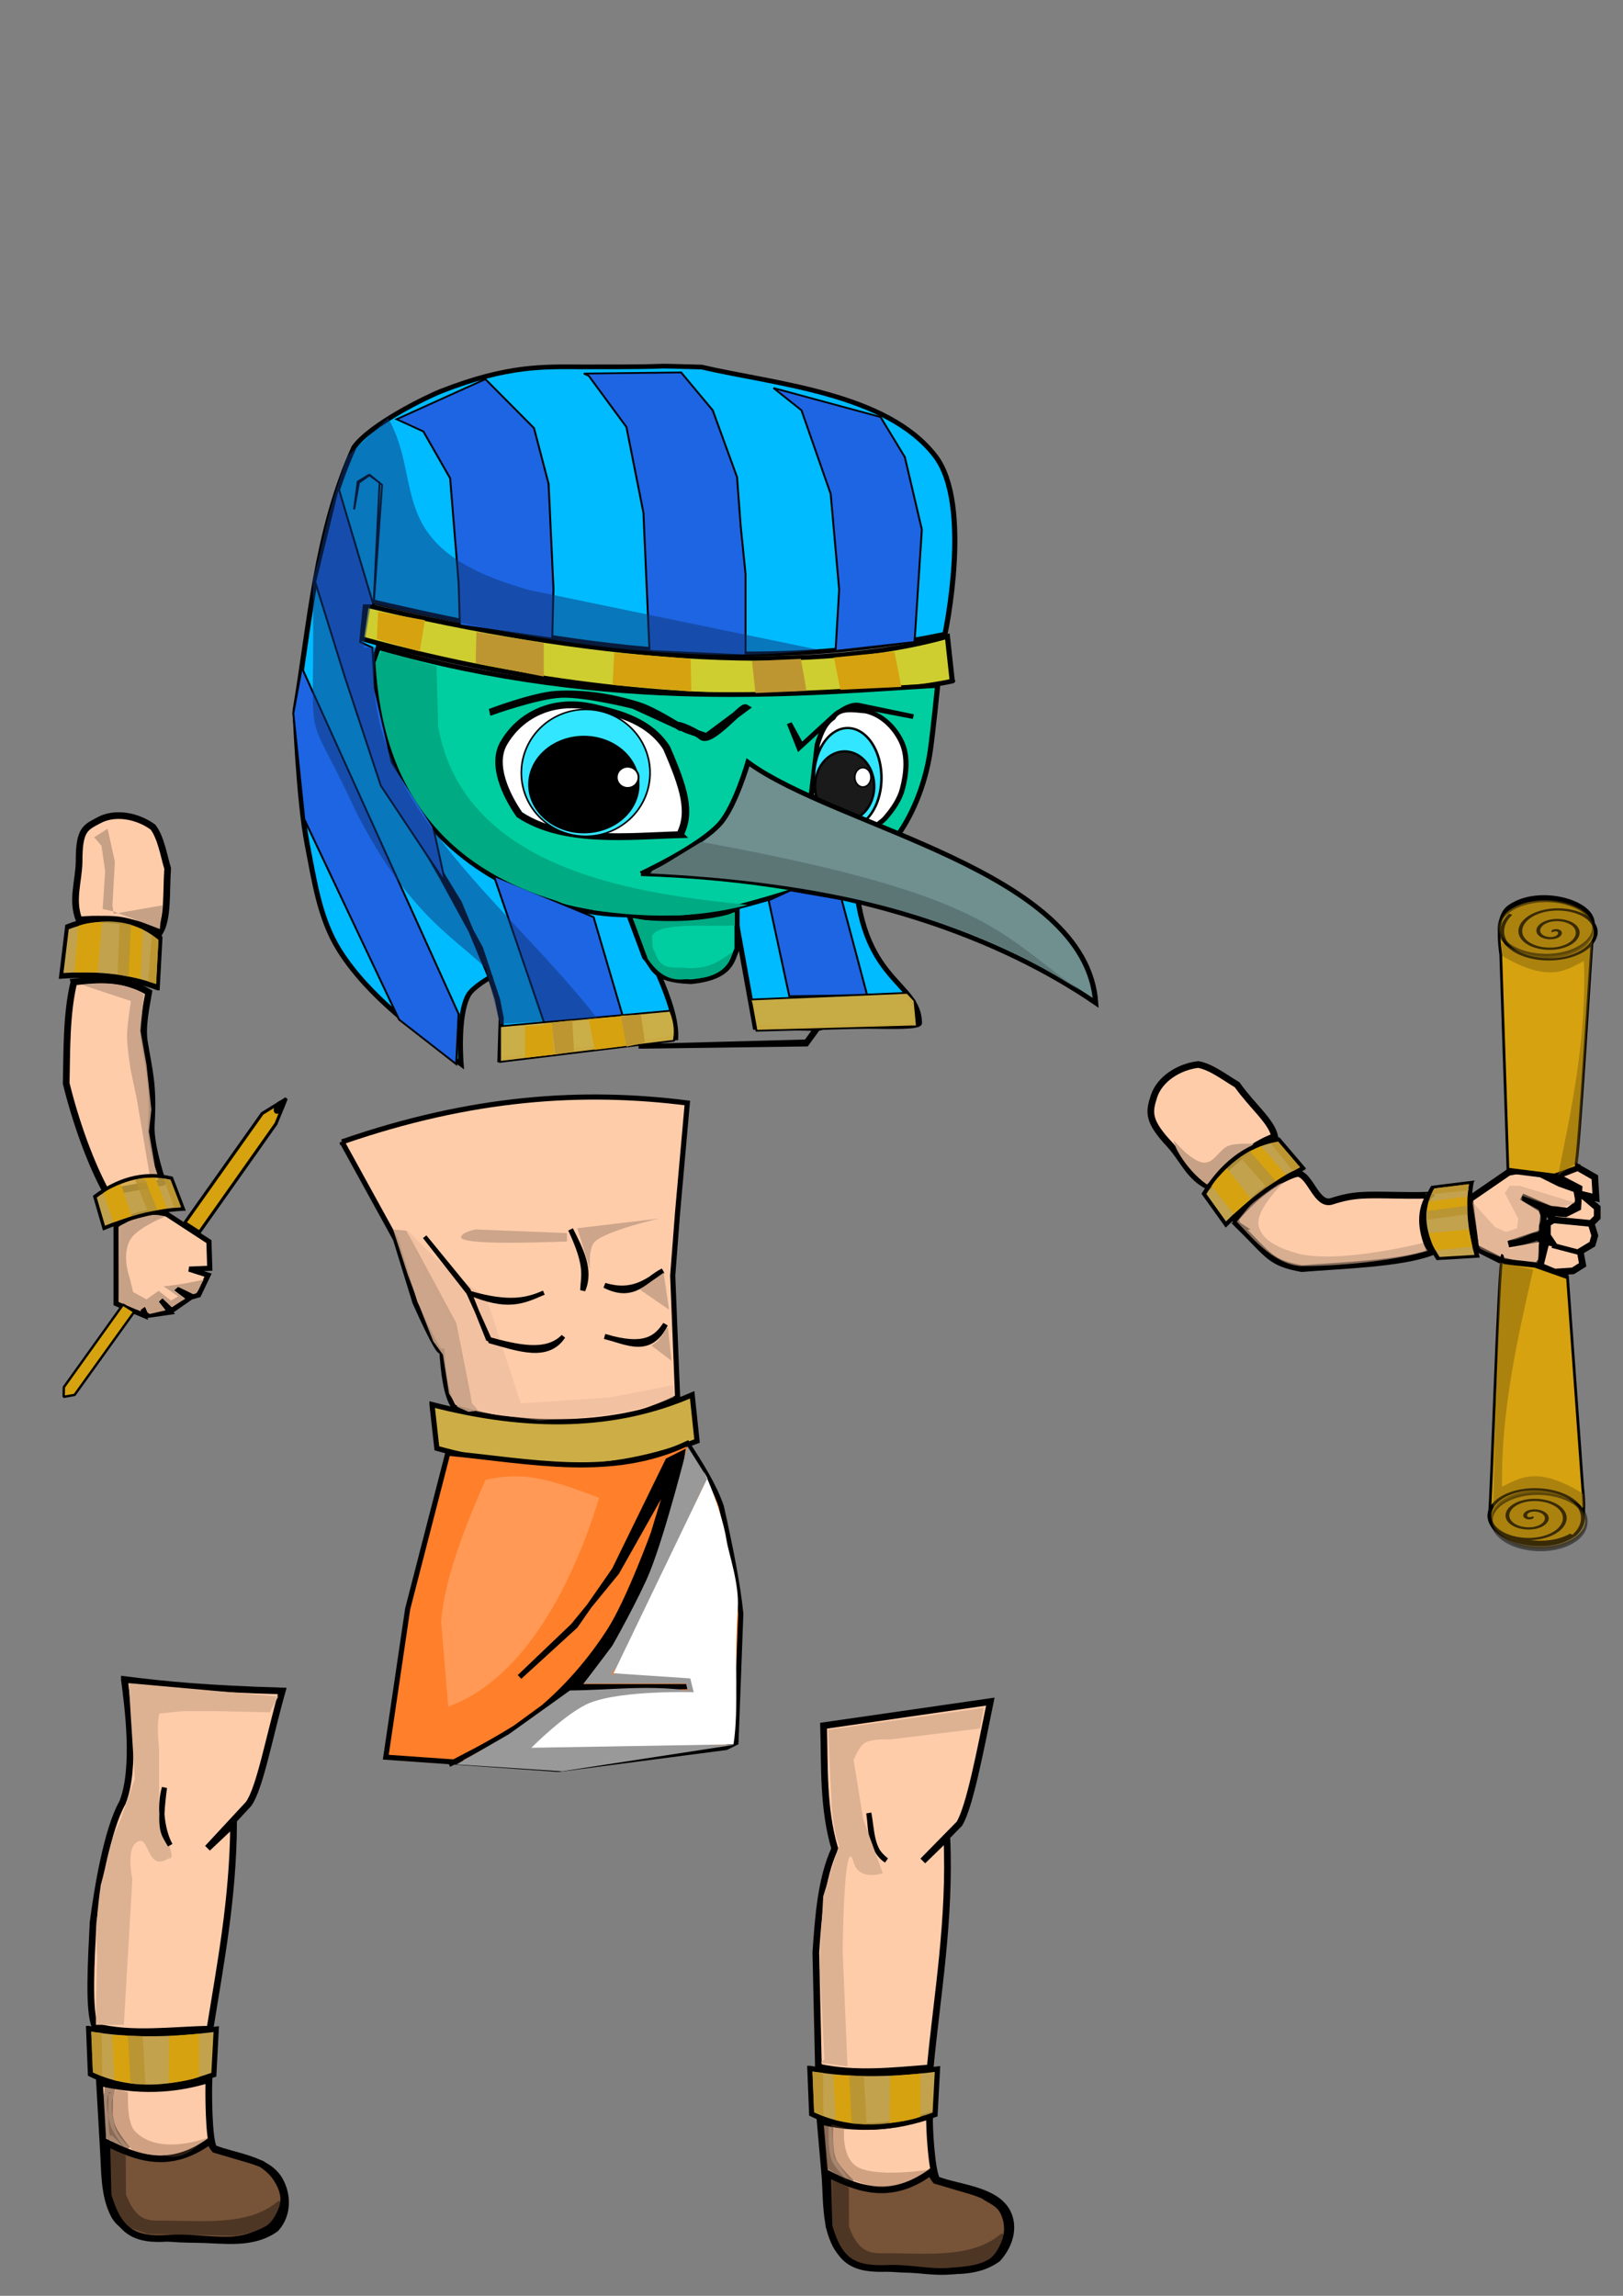 <?xml version="1.0" encoding="UTF-8" standalone="no"?>
<!-- Created with Inkscape (http://www.inkscape.org/) -->

<svg
   width="210mm"
   height="297mm"
   viewBox="0 0 210 297"
   version="1.1"
   id="svg5"
   xml:space="preserve"
   inkscape:version="1.2.1 (9c6d41e410, 2022-07-14)"
   sodipodi:docname="Thoth.svg"
   inkscape:export-filename="thoth.png"
   inkscape:export-xdpi="96"
   inkscape:export-ydpi="96"
   xmlns:inkscape="http://www.inkscape.org/namespaces/inkscape"
   xmlns:sodipodi="http://sodipodi.sourceforge.net/DTD/sodipodi-0.dtd"
   xmlns="http://www.w3.org/2000/svg"
   xmlns:svg="http://www.w3.org/2000/svg"><rect x="0" y="0" width="210" height="297" fill="#808080" stroke="none"/><sodipodi:namedview
     id="namedview7"
     pagecolor="#ffffff"
     bordercolor="#000000"
     borderopacity="0.25"
     inkscape:showpageshadow="2"
     inkscape:pageopacity="0.0"
     inkscape:pagecheckerboard="0"
     inkscape:deskcolor="#d1d1d1"
     inkscape:document-units="mm"
     showgrid="false"
     inkscape:zoom="0.5946522"
     inkscape:cx="132.85077"
     inkscape:cy="629.77989"
     inkscape:window-width="1440"
     inkscape:window-height="830"
     inkscape:window-x="-6"
     inkscape:window-y="-6"
     inkscape:window-maximized="1"
     inkscape:current-layer="svg5" /><defs
     id="defs2" /><g
     inkscape:groupmode="layer"
     id="layer5"
     inkscape:label="Braccio sinistro"
     transform="translate(36.93,2.225)"><path
       style="opacity:1;fill:#ffccaa;stroke:#000000;stroke-width:0.865;stroke-linecap:round;stroke-dasharray:none"
       d="m 123.429,156.408 c 3.881,3.837 4.01,4.739 8.087,5.484 5.026,-0.422 12.625,-0.614 16.659,-2.085 -1.059,-2.45 -1.622,-4.9 -0.185,-7.35 0.556,-0.175 0.512,0.021 -3.969,-0.054 -4.427,-0.074 -5.782,-0.14 -8.641,0.779 -1.941,0.624 -2.725,-3.276 -4.314,-3.597 -0.163,-0.118 -3.925,0.989 -7.872,5.565 -0.61,0.707 0.236,1.258 0.236,1.258 z"
       id="path4731"
       sodipodi:nodetypes="ccccsscsc" /><path
       style="opacity:1;fill:#ffccaa;stroke:#000000;stroke-width:0.865;stroke-linecap:round;stroke-dasharray:none"
       d="m 112.379,139.61 c -0.68,2.098 -0.799,3.208 2.081,6.28 1.737,1.929 2.484,4.172 4.998,5.378 3.152,-3.574 6.319,-5.704 8.556,-6.459 -0.45,-2.029 -2.833,-3.834 -4.877,-6.706 -1.512,-0.88 -3.299,-2.305 -5.023,-2.618 -2.52,0.294 -5.008,1.885 -5.735,4.125 z"
       id="path4756"
       sodipodi:nodetypes="accccca"
       inkscape:transform-center-x="-2.9710899"
       inkscape:transform-center-y="1.7110314" /><path
       style="opacity:1;fill:#ffccaa;fill-opacity:1;stroke:#000000;stroke-width:0.865;stroke-linecap:round;stroke-dasharray:none"
       d="m 154.006,159.197 3.146,1.573 4.405,1.101 0.944,-0.944 0.157,-2.989 -4.405,0.787 4.247,-1.416 0.315,-2.36 -0.315,-0.787 -2.517,-1.573 3.618,1.573 2.36,0.315 1.416,-1.101 -0.315,-1.73 -2.202,-0.787 -3.146,-1.573 -0.944,-0.315 -2.517,0.472 -5.034,3.461 z"
       id="path4765" /><path
       style="opacity:1;fill:#ffccaa;fill-opacity:1;stroke:#000000;stroke-width:0.865;stroke-linecap:round;stroke-dasharray:none"
       d="m 164.388,149.916 2.832,-1.101 2.202,1.258 0.157,2.674 -1.888,-0.472 2.045,1.73 v 1.258 l -0.787,0.787 0.472,1.573 -0.315,1.101 -1.573,0.944 0.315,1.73 -1.258,0.787 -2.36,0.157 -1.888,-0.787 0.787,-3.146 0.787,0.157 -0.629,-0.944 v -1.573 l 0.787,-0.472 -0.787,-0.944 2.36,0.157 1.573,-0.787 0.157,-2.517 z"
       id="path4773" /><path
       style="opacity:1;fill:#00ffff;stroke:#000000;stroke-width:0.865;stroke-linecap:round;stroke-dasharray:none"
       d="m 164.074,155.579 4.877,0.472 z"
       id="path4775" /><path
       style="opacity:1;fill:#ffccaa;stroke:#000000;stroke-width:0.665;stroke-linecap:round;stroke-dasharray:none"
       d="m 163.916,158.882 3.618,0.944 z"
       id="path4777" /><path
       style="opacity:1;fill:#c6a186;fill-opacity:1;stroke:#000000;stroke-width:0;stroke-linecap:round;stroke-dasharray:none"
       d="m 114.993,145.354 c -0.264,0.225 1.362,3.628 4.247,5.663 l 6.056,-5.27 c 0,0 -2.209,-0.125 -3.225,0.236 -1.206,0.429 -1.866,2.211 -3.146,2.202 -1.615,-0.011 -3.933,-2.832 -3.933,-2.832 z"
       id="path35913"
       sodipodi:nodetypes="cccaac" /><path
       style="opacity:0.673;fill:#c6a186;fill-opacity:1;stroke:#000000;stroke-width:0;stroke-linecap:round;stroke-dasharray:none"
       d="m 129.164,150.752 c -2.883,0.761 -4.417,3.071 -6.07,5.063 1.618,1.645 4.55,5.427 8.18,5.742 5.152,0.056 12.565,-0.742 16.517,-1.966 l -0.629,-1.022 c 0,0 -11.032,2.785 -16.282,1.337 -1.957,-0.54 -4.525,-1.556 -4.955,-3.539 -0.458,-2.111 3.238,-5.613 3.238,-5.613 z"
       id="path35915"
       sodipodi:nodetypes="cccccaac" /><path
       style="opacity:0.498;fill:#c6a186;fill-opacity:1;stroke:#000000;stroke-width:0;stroke-linecap:round;stroke-dasharray:none"
       d="m 153.534,153.219 0.944,5.82 c -0.183,0.423 1.957,0.954 3.146,1.573 l 4.247,0.944 c 0.201,-0.853 0.552,-1.457 0.157,-3.303 l -3.618,1.101 -0.315,-1.147 c 1.322,0.069 2.256,-0.555 3.303,-0.898 0.53,-0.091 1.119,-0.134 0.787,-0.944 0.388,-0.62 0.316,-1.332 -0.036,-2.101 l -2.147,-1.147 0.019,-0.647 3.895,1.378 h 1.573 l 1.416,-0.472 -7.236,-2.202 h -1.258 l -0.629,0.944 1.73,3.304 -0.157,1.258 -1.416,0.472 -1.416,-0.629 z"
       id="path35917"
       sodipodi:nodetypes="ccccccccccccccccccccccc" /><g
       id="g61520"
       transform="matrix(0.048,0.578,-0.853,0.082,374.044,85.263)"
       inkscape:transform-center-x="-0.37846778"
       inkscape:transform-center-y="1.2397739"><path
         style="opacity:1;fill:#d1a943;fill-opacity:0.824;stroke:#000000;stroke-width:0.665;stroke-linecap:round;stroke-dasharray:none"
         d="m 75.98,262.864 0.236,5.899 c 5.139,2.511 10.828,1.956 15.967,0.079 l 0.315,-5.899 c -5.293,0.684 -11.015,0.915 -16.517,-0.079 z"
         id="path61510"
         sodipodi:nodetypes="cccccc"
         inkscape:label="Parte gialla" /><path
         style="opacity:1;fill:#d6a210;fill-opacity:1;stroke:#000000;stroke-width:0;stroke-linecap:butt;stroke-dasharray:none;paint-order:normal"
         d="m 86.368,263.863 -0.039,6.063 c 1.377,-0.158 2.736,-0.352 3.967,-0.803 v -5.575 z"
         id="path61512"
         sodipodi:nodetypes="ccccc" /><path
         style="opacity:1;fill:#d6a210;fill-opacity:1;stroke:#000000;stroke-width:0;stroke-linecap:round;stroke-dasharray:none"
         d="m 81.25,263.802 0.157,6.141 -2.082,-0.383 -0.305,-5.859 z"
         id="path61514"
         sodipodi:nodetypes="ccccc" /><path
         style="opacity:1;fill:#bd9631;fill-opacity:0.98;stroke:#000000;stroke-width:0;stroke-linecap:round;stroke-dasharray:none"
         d="m 76.313,263.308 0.218,5.219 1.208,0.518 -0.056,-5.603 z"
         id="path61516"
         sodipodi:nodetypes="ccccc" /><path
         style="opacity:1;fill:#b8922d;fill-opacity:0.824;stroke:#000000;stroke-width:0;stroke-linecap:round;stroke-miterlimit:1.4;stroke-dasharray:none"
         d="m 81.065,263.775 0.342,6.218 1.927,0.107 -0.354,-6.214 z"
         id="path61518"
         sodipodi:nodetypes="ccccc" /></g><g
       id="g61532"
       transform="matrix(-0.604,0.444,-0.513,-0.648,312.439,285.503)"><path
         style="opacity:1;fill:#d1a943;fill-opacity:0.824;stroke:#000000;stroke-width:0.665;stroke-linecap:round;stroke-dasharray:none"
         d="m 75.98,262.864 0.236,5.899 c 5.139,2.511 10.828,1.956 15.967,0.079 l 0.315,-5.899 c -5.293,0.684 -11.015,0.915 -16.517,-0.079 z"
         id="path61522"
         sodipodi:nodetypes="ccccc"
         inkscape:label="Parte gialla" /><path
         style="opacity:1;fill:#d6a210;fill-opacity:1;stroke:#000000;stroke-width:0;stroke-linecap:butt;stroke-dasharray:none;paint-order:normal"
         d="m 86.368,263.863 -0.039,6.063 c 1.377,-0.158 2.736,-0.352 3.967,-0.803 v -5.575 z"
         id="path61524"
         sodipodi:nodetypes="ccccc" /><path
         style="opacity:1;fill:#d6a210;fill-opacity:1;stroke:#000000;stroke-width:0;stroke-linecap:round;stroke-dasharray:none"
         d="m 81.25,263.802 0.157,6.141 -2.082,-0.383 -0.305,-5.859 z"
         id="path61526"
         sodipodi:nodetypes="ccccc" /><path
         style="opacity:1;fill:#bd9631;fill-opacity:0.98;stroke:#000000;stroke-width:0;stroke-linecap:round;stroke-dasharray:none"
         d="m 76.313,263.308 0.218,5.219 1.208,0.518 -0.056,-5.603 z"
         id="path61528"
         sodipodi:nodetypes="ccccc" /><path
         style="opacity:1;fill:#b8922d;fill-opacity:0.824;stroke:#000000;stroke-width:0;stroke-linecap:round;stroke-miterlimit:1.4;stroke-dasharray:none"
         d="m 81.065,263.775 0.342,6.218 1.927,0.107 -0.354,-6.214 z"
         id="path61530"
         sodipodi:nodetypes="ccccc" /></g><g
       id="g2113"
       transform="matrix(-0.877,0.088,-0.044,-1.774,398.144,481.263)"><path
         style="fill:#d6a210;fill-opacity:1;stroke:#000000;stroke-width:0.4;stroke-miterlimit:0.6;stroke-dasharray:none;stroke-opacity:1"
         d="m 252.915,199.981 0.695,0.098 c -0.496,0.252 -3.28,16.822 -3.488,17.299 -0.719,1.648 7.821,3.343 12.394,1.973 1.116,-0.334 1.835,-1.099 1.323,-3.339 l -0.274,-15.755 -6.805,-0.763 z"
         id="path2109"
         sodipodi:nodetypes="ccsscccc" /><g
         id="g2228"
         transform="translate(-0.927,3.34)"><path
           sodipodi:type="spiral"
           style="fill:#d6a210;fill-opacity:1;fill-rule:evenodd;stroke:#000000;stroke-width:2.155;stroke-dasharray:none"
           id="path2111"
           sodipodi:cx="716.38513"
           sodipodi:cy="472.54514"
           sodipodi:expansion="1"
           sodipodi:revolution="2.9282498"
           sodipodi:radius="30.099205"
           sodipodi:argument="-17.730213"
           sodipodi:t0="0"
           d="m 716.385,472.545 c 0.675,1.391 -1.543,1.596 -2.312,1.121 -2.086,-1.286 -1.445,-4.307 0.07,-5.746 2.71,-2.574 7.049,-1.48 9.179,1.261 3.126,4.023 1.53,9.833 -2.452,12.612 -5.308,3.704 -12.633,1.587 -16.046,-3.644 -4.294,-6.582 -1.647,-15.441 4.835,-19.479 7.851,-4.891 18.253,-1.71 22.913,6.026 5.491,9.117 1.774,21.067 -7.217,26.346 -10.381,6.094 -23.884,1.839 -29.779,-8.408 -6.699,-11.644 -1.905,-26.701 9.599,-33.213 12.907,-7.305 29.52,-1.972 36.646,10.791 5.421,9.708 4.564,21.943 -1.815,30.988"
           transform="matrix(0.26,0.007,0.005,0.076,68.294,173.026)" /><ellipse
           style="opacity:0.462;fill:#7d5d0d;fill-opacity:1;stroke:#000000;stroke-width:0.336;stroke-miterlimit:0.6;stroke-dasharray:none;stroke-opacity:1"
           id="path2167"
           cx="-268.351"
           cy="-201.183"
           transform="rotate(-177.149)"
           rx="6.982"
           ry="2.05" /><path
           style="opacity:0.462;fill:#7d5d0d;fill-opacity:1;stroke:#000000;stroke-width:0;stroke-miterlimit:0.6;stroke-dasharray:none;stroke-opacity:1"
           d="m 264.564,212.571 0.077,1.007 c -4.731,-1.782 -9.204,-1.964 -13.418,-0.543 l 2.955,-16.032 2.957,-0.793 c -2.051,4.385 -4.77,9.747 -4.572,15.387 2.59,-0.505 5.119,-1.398 12.001,0.974 z"
           id="path2223"
           sodipodi:nodetypes="ccccccc" /></g><path
         style="fill:#d6a210;fill-opacity:1;stroke:#000000;stroke-width:0.4;stroke-miterlimit:0.6;stroke-dasharray:none;stroke-opacity:1"
         d="m 264.552,193.672 0.172,0.391 c 0.51,-0.245 2.579,-18.152 2.811,-18.625 0.804,-1.635 -7.664,-3.434 -12.314,-2.125 -1.135,0.32 -1.894,1.073 -1.495,3.315 l 1.475,15.492 4.775,1.077 z"
         id="path2238"
         sodipodi:nodetypes="ccsscccc" /><g
         id="g2246"
         transform="matrix(-1.002,-0.013,0.051,-0.998,507.868,391.76)"><path
           sodipodi:type="spiral"
           style="fill:#d6a210;fill-opacity:1;fill-rule:evenodd;stroke:#000000;stroke-width:2.155;stroke-dasharray:none"
           id="path2240"
           sodipodi:cx="716.38513"
           sodipodi:cy="472.54514"
           sodipodi:expansion="1"
           sodipodi:revolution="2.9282498"
           sodipodi:radius="30.099205"
           sodipodi:argument="-17.730213"
           sodipodi:t0="0"
           d="m 716.385,472.545 c 0.675,1.391 -1.543,1.596 -2.312,1.121 -2.086,-1.286 -1.445,-4.307 0.07,-5.746 2.71,-2.574 7.049,-1.48 9.179,1.261 3.126,4.023 1.53,9.833 -2.452,12.612 -5.308,3.704 -12.633,1.587 -16.046,-3.644 -4.294,-6.582 -1.647,-15.441 4.835,-19.479 7.851,-4.891 18.253,-1.71 22.913,6.026 5.491,9.117 1.774,21.067 -7.217,26.346 -10.381,6.094 -23.884,1.839 -29.779,-8.408 -6.699,-11.644 -1.905,-26.701 9.599,-33.213 12.907,-7.305 29.52,-1.972 36.646,10.791 5.421,9.708 4.564,21.943 -1.815,30.988"
           transform="matrix(0.26,0.007,0.005,0.076,68.294,173.026)" /><ellipse
           style="opacity:0.462;fill:#7d5d0d;fill-opacity:1;stroke:#000000;stroke-width:0.336;stroke-miterlimit:0.6;stroke-dasharray:none;stroke-opacity:1"
           id="ellipse2242"
           cx="-268.351"
           cy="-201.183"
           transform="rotate(-177.149)"
           rx="6.982"
           ry="2.05" /><path
           style="opacity:0.462;fill:#7d5d0d;fill-opacity:1;stroke:#000000;stroke-width:0;stroke-miterlimit:0.6;stroke-dasharray:none;stroke-opacity:1"
           d="m 264.564,212.571 0.077,1.007 c -4.731,-1.782 -9.204,-1.964 -13.418,-0.543 l 0.984,-17.79 4.927,0.699 c -2.051,4.385 -4.77,10.013 -4.571,15.653 2.59,-0.505 5.119,-1.398 12.001,0.974 z"
           id="path2244"
           sodipodi:nodetypes="cccccccc" /></g></g></g><g
     inkscape:groupmode="layer"
     id="layer3"
     inkscape:label="Gamba2"
     transform="translate(-64.516,-0.445)"><path
       style="opacity:1;fill:#ffccaa;stroke:#000000;stroke-width:0.865;stroke-dasharray:none"
       d="m 80.612,217.725 c 0.442,3.453 1.54,11.421 -0.249,15.913 -1.974,3.466 -3.232,11.128 -3.799,15.468 -0.238,4.935 -0.649,11.403 0.252,13.491 4.771,1.228 10.018,0.427 14.862,0.356 1.358,-8.473 2.992,-16.816 3.065,-26.596 l -3.37,3.177 5.298,-5.714 c 1.449,-1.96 2.697,-8.753 4.364,-14.619 -9.941,-0.302 -14.958,-0.794 -20.423,-1.477 z"
       id="path495"
       sodipodi:nodetypes="cccccccccc"
       inkscape:label="Contorno" /><path
       style="opacity:1;fill:#ffccaa;fill-opacity:0.98;stroke:#000000;stroke-width:0.865;stroke-linecap:round;stroke-dasharray:none"
       d="m 77.868,278.202 c 0.204,2.96 0.032,6.177 1.416,8.809 0.371,0.706 1.017,1.296 1.73,1.652 2.734,1.365 5.99,1.456 9.045,1.494 3.415,0.043 7.125,0.769 10.146,-1.416 1.668,-1.862 1.524,-4.471 0.472,-6.292 -1.571,-2.722 -5.901,-3.029 -8.495,-4.09 -0.69,-1.084 -0.692,-7.428 -0.629,-8.888 -3.62,1.073 -8.064,1.794 -14.158,0.393 z"
       id="path3254"
       sodipodi:nodetypes="caaacacccc"
       inkscape:label="Piede" /><path
       style="opacity:1;fill:#ddb292;fill-opacity:1;stroke:#000000;stroke-width:0;stroke-linecap:round;stroke-dasharray:none"
       d="m 99.419,221.963 1.101,-2.045 -19.349,-1.73 0.787,12.427 -1.888,5.349 c -1.536,3.04 -1.734,5.674 -2.517,8.337 -0.462,3.259 -0.74,6.386 -0.472,9.124 l -0.157,6.764 v 2.202 h 3.618 l 1.101,-18.877 c 0,0 -0.944,-4.188 0.787,-4.877 1.462,-0.582 1.106,4.029 3.933,2.202 1.368,0.318 -1.657,-4.827 -1.258,-8.337 v -5.663 c 0,0 -0.349,-3.082 0,-4.562 0.108,-0.456 0.629,-1.258 0.629,-1.258 l -0.629,1.101 3.146,-0.315 h 4.09 z"
       id="path8141"
       sodipodi:nodetypes="cccccccccccscccaccccc" /><path
       style="opacity:1;fill:#775338;fill-opacity:1;stroke:#000000;stroke-width:0.865;stroke-linecap:round;stroke-dasharray:none"
       d="m 78.34,277.651 c 3.933,1.957 8.168,3.552 13.332,-0.236 0.246,0.185 -0.022,0.308 0.629,1.101 5.064,1.524 4.257,1.183 6.096,1.888 0.815,0.579 1.409,1.109 1.888,1.848 0.494,0.762 0.912,1.649 0.944,2.556 0.03,0.846 -0.296,1.699 -0.708,2.438 -0.343,0.616 -0.802,1.226 -1.416,1.573 -1.49,0.843 -3.415,1.396 -4.877,1.416 -3.15,0.043 -5.326,-0.429 -7.983,-0.236 -4.388,0.319 -6.397,-0.944 -7.747,-5.584 z"
       id="path48333"
       sodipodi:nodetypes="ccccaaassscc" /><path
       style="opacity:0.347;fill:#775338;fill-opacity:1;stroke:#000000;stroke-width:1.165;stroke-linecap:round;stroke-dasharray:none"
       d="m 79.199,278.976 v 4.227 1.557 l 1.001,2.002 1.335,1.335 2.225,0.779 11.195,0.235 3.95,-0.882 2.057,-2.671 c -3.727,3.317 -9.403,2.812 -14.749,2.743 -2.086,-0.041 -4.396,0.538 -5.983,-3.898 l -0.025,-4.805 z"
       id="path48392"
       sodipodi:nodetypes="ccccccccccccc" /><path
       style="opacity:0.347;fill:#775338;fill-opacity:1;stroke:#000000;stroke-width:0;stroke-linecap:round;stroke-dasharray:none"
       d="m 79.588,270.634 c -0.707,1.197 -0.802,2.599 -0.334,4.283 0.126,1.583 1.445,2.805 2.28,3.559 0.077,0.247 1.923,0.856 3.893,0.723 3.214,1.1 4.802,-1.65 6.229,-2.336 -0.083,0.116 -6.643,2.641 -9.733,-0.779 -1.064,-1.178 -0.834,-4.95 -0.834,-4.95 z"
       id="path48418"
       sodipodi:nodetypes="cccccscc" /><path
       style="opacity:0.347;fill:#775338;fill-opacity:1;stroke:#000000;stroke-width:1.165;stroke-linecap:round;stroke-dasharray:none"
       d="m 78.587,271.078 c -0.153,3.093 -0.033,6.428 0.389,5.562 l 1.891,1.947 c 0,0 -1.832,-2.132 -2.113,-3.393 -0.256,-1.147 -1.001,-4.47 0.501,-3.949 z"
       id="path48407"
       sodipodi:nodetypes="cccscc" /><g
       id="g61490"><path
         style="opacity:1;fill:#00ffff;stroke:#000000;stroke-width:0.665;stroke-dasharray:none"
         d="m 85.794,231.707 c -0.77,2.637 -0.17,5.833 0.746,7.447 -0.933,-1.652 -1.476,-1.775 -0.746,-7.447 z"
         id="path1052"
         sodipodi:nodetypes="ccc"
         inkscape:label="Rotula" /><path
         style="opacity:1;fill:#d1a943;fill-opacity:0.824;stroke:#000000;stroke-width:0.665;stroke-linecap:round;stroke-dasharray:none"
         d="m 75.98,262.864 0.236,5.899 c 5.139,2.511 10.828,1.956 15.967,0.079 l 0.315,-5.899 c -5.293,0.684 -11.015,0.915 -16.517,-0.079 z"
         id="path3249"
         sodipodi:nodetypes="cccccc"
         inkscape:label="Parte gialla" /><path
         style="opacity:1;fill:#d6a210;fill-opacity:1;stroke:#000000;stroke-width:0;stroke-linecap:butt;stroke-dasharray:none;paint-order:normal"
         d="m 86.368,263.863 -0.039,6.063 c 1.377,-0.158 2.736,-0.352 3.967,-0.803 v -5.575 z"
         id="path48424"
         sodipodi:nodetypes="ccccc" /><path
         style="opacity:1;fill:#d6a210;fill-opacity:1;stroke:#000000;stroke-width:0;stroke-linecap:round;stroke-dasharray:none"
         d="m 81.25,263.802 0.157,6.141 -2.082,-0.383 -0.305,-5.859 z"
         id="path48426"
         sodipodi:nodetypes="ccccc" /><path
         style="opacity:1;fill:#bd9631;fill-opacity:0.98;stroke:#000000;stroke-width:0;stroke-linecap:round;stroke-dasharray:none"
         d="m 76.313,263.308 0.218,5.219 1.208,0.518 -0.056,-5.603 z"
         id="path57707"
         sodipodi:nodetypes="ccccc" /><path
         style="opacity:1;fill:#b8922d;fill-opacity:0.824;stroke:#000000;stroke-width:0;stroke-linecap:round;stroke-miterlimit:1.4;stroke-dasharray:none"
         d="m 81.065,263.775 0.342,6.218 1.927,0.107 -0.354,-6.214 z"
         id="path57709"
         sodipodi:nodetypes="ccccc" /></g></g><g
     inkscape:groupmode="layer"
     id="layer6"
     inkscape:label="Busto"
     transform="translate(-29.366,10.234)"><path
       style="opacity:1;fill:#ffccaa;stroke:#000000;stroke-width:0.665;stroke-linecap:round;stroke-dasharray:none"
       d="m 73.621,137.488 6.922,12.585 2.517,8.18 c 2.482,5.535 3.494,7.15 3.461,5.978 0.201,3.163 0.542,6.048 1.573,7.551 10.898,3.331 20.563,2.961 28.945,-1.258 l -0.629,-15.731 0.629,-8.18 1.258,-14.158 c -13.503,-1.71 -27.819,-0.804 -44.676,5.034 z"
       id="path4784"
       sodipodi:nodetypes="cccccccccc" /><path
       style="opacity:1;fill:#00ffff;stroke:#000000;stroke-width:0.665;stroke-linecap:round;stroke-dasharray:none"
       d="m 103.195,148.815 c 2.328,4.948 1.621,6.068 1.573,7.865 1.134,-2.622 -0.259,-5.244 -1.573,-7.865 z"
       id="path4790"
       sodipodi:nodetypes="ccc" /><path
       style="opacity:1;fill:#00ffff;stroke:#000000;stroke-width:0.665;stroke-linecap:round;stroke-dasharray:none"
       d="m 115.15,154.163 c -2.061,1.314 -3.879,2.99 -7.551,1.888 3.796,1.929 5.288,-0.749 7.551,-1.888 z"
       id="path4792"
       sodipodi:nodetypes="ccc" /><path
       style="opacity:1;fill:#ceae45;fill-opacity:0.98;stroke:#000000;stroke-width:0.665;stroke-linecap:round;stroke-dasharray:none"
       d="m 85.262,171.467 0.629,5.663 c 11.221,3.1 22.443,3.493 33.664,-0.944 l -0.629,-5.978 c -9.92,4.324 -21.228,4.483 -33.664,1.258 z"
       id="path4796"
       sodipodi:nodetypes="ccccc" /><path
       style="opacity:1;fill:#ff7f2a;stroke:#000000;stroke-width:0.665;stroke-linecap:round;stroke-dasharray:none"
       d="m 87.307,177.76 -5.191,20.136 -2.832,19.192 22.338,1.573 21.709,-2.832 1.258,-0.629 0.629,-16.675 c -0.362,-3.66 -1.32,-8.512 -2.517,-13.843 -0.918,-2.727 -2.669,-5.453 -4.405,-8.18 -9.808,4.648 -20.375,2.259 -30.99,1.258 z"
       id="path4798"
       sodipodi:nodetypes="cccccccccc" /><path
       style="opacity:1;fill:#000000;stroke:#000000;stroke-width:0.665;stroke-linecap:round;stroke-dasharray:none"
       d="m 96.588,206.704 7.236,-6.607 5.034,-7.236 6.922,-14.158 1.888,-0.944 c -0.869,5.633 -1.512,11.492 -4.405,15.102 -0.707,4.178 -3.521,6.951 -5.349,10.382 l -3.775,4.719 h 14.158 l -15.416,0.315 -8.18,5.978 -7.236,3.775 c 0,0 8.168,-4.037 11.641,-6.922 3.544,-2.944 6.63,-6.508 9.124,-10.382 2.49,-3.868 5.663,-12.585 5.663,-12.585 l 2.202,-7.236 -6.922,12.27 -5.663,6.922 z"
       id="path4800"
       sodipodi:nodetypes="ccccccccccccaaccccc" /><path
       style="opacity:1;fill:#00ffff;stroke:#000000;stroke-width:0.665;stroke-linecap:round;stroke-dasharray:none"
       d="m 107.6,162.658 c 5.257,1.584 6.734,0.144 7.865,-1.573 -2.027,4.092 -5.042,2.257 -7.865,1.573 z"
       id="path4804"
       sodipodi:nodetypes="ccc" /><path
       style="opacity:0.397;fill:#ddb292;fill-opacity:1;stroke:#000000;stroke-width:0;stroke-linecap:round;stroke-dasharray:none"
       d="m 82.037,148.893 2.281,5.742 2.674,5.034 1.73,2.832 0.393,3.068 0.551,3.068 1.101,3.304 0.315,0.472 8.023,1.101 c 6.329,-0.391 12.359,-0.758 17.461,-2.989 l -0.079,-1.573 -8.101,1.573 -11.641,0.787 -4.405,-13.529 -6.607,-5.191 z"
       id="path26902"
       sodipodi:nodetypes="cccccccccccccccc" /><path
       style="opacity:0.902;fill:#c6a186;fill-opacity:1;stroke:#000000;stroke-width:0;stroke-linecap:round;stroke-dasharray:none"
       d="m 80.228,148.815 1.888,5.82 1.888,5.034 1.416,3.618 1.258,1.73 0.787,5.034 1.101,1.73 1.416,0.629 1.258,-0.157 -0.787,-0.944 -1.416,-7.236 -0.629,-3.146 -6.45,-11.956 z"
       id="path29703"
       sodipodi:nodetypes="cccccccccccccc" /><path
       style="opacity:1;fill:#00ffff;stroke:#000000;stroke-width:0.565;stroke-linecap:round;stroke-dasharray:none"
       d="m 84.318,149.758 5.663,7.236 c 5.078,2.148 7.033,1.175 9.753,0 -2.082,0.89 -4.376,1.584 -9.753,0 l 2.832,6.292 c 3.633,1.008 7.426,2.414 9.439,-0.629 -2.18,2.247 -5.928,1.358 -9.753,0.315 l -2.517,-6.292 z"
       id="path4806"
       sodipodi:nodetypes="ccccccccc" /><path
       style="opacity:0.902;fill:#c6a186;fill-opacity:1;stroke:#000000;stroke-width:0;stroke-linecap:round;stroke-dasharray:none"
       d="m 90.925,148.815 11.798,0.472 v 1.101 c -0.004,-0.077 -12.756,0.622 -13.686,-0.472 -0.178,-0.706 1.888,-1.101 1.888,-1.101 z"
       id="path35161"
       sodipodi:nodetypes="ccccc" /><path
       style="opacity:0.902;fill:#c6a186;fill-opacity:1;stroke:#000000;stroke-width:0;stroke-linecap:round;stroke-dasharray:none"
       d="m 104.06,148.657 1.652,5.349 c 0,0 -0.268,-2.785 0.629,-3.618 1.586,-1.473 8.337,-2.989 8.337,-2.989 z"
       id="path35163"
       sodipodi:nodetypes="ccscc" /><path
       style="opacity:0.902;fill:#c6a186;fill-opacity:1;stroke:#000000;stroke-width:0;stroke-linecap:round;stroke-dasharray:none"
       d="m 112.162,156.601 3.775,2.596 -0.708,-4.798 z"
       id="path35165"
       sodipodi:nodetypes="cccc" /><path
       style="opacity:0.902;fill:#c6a186;fill-opacity:1;stroke:#000000;stroke-width:0;stroke-linecap:round;stroke-dasharray:none"
       d="m 113.656,163.838 2.596,1.966 -0.472,-4.405 -1.258,1.809 z"
       id="path35167"
       sodipodi:nodetypes="ccccc" /><path
       style="opacity:1;fill:#999999;fill-opacity:1;stroke:#000000;stroke-width:0;stroke-linecap:butt;stroke-miterlimit:1.4;stroke-dasharray:none;paint-order:normal"
       d="m 124.368,215.488 -24.786,-0.119 6.628,-4.748 13.478,-1.945 -0.445,-1.669 c -3.429,-0.77 -6.577,-2.526 -10.79,-0.556 5.169,-7.57 7.912,-15.745 11.568,-23.693 l 0.884,-1.774 -2.599,-4.129 c 0,0 -2.744,10.954 -4.829,16.183 -1.33,3.334 -4.867,9.604 -4.867,9.604 l -3.717,4.921 h 13.237 l 0.222,0.89 c -5.438,-0.716 -10.175,-0.031 -15.239,0 l -7.925,5.673 -6.758,3.893 13.682,0.89 z"
       id="path65540"
       sodipodi:nodetypes="cccccccccaccccccccc" /><path
       style="opacity:1;fill:#ffffff;fill-opacity:1;stroke:#000000;stroke-width:0;stroke-linecap:butt;stroke-miterlimit:1.4;stroke-dasharray:none;paint-order:normal"
       d="m 120.847,181.101 c -1.466,-3.384 1.792,3.229 2.533,7.95 0.267,1.702 1.676,5.616 1.446,8.838 -0.492,6.886 0.167,12.944 -0.55,17.534 l -26.164,0.445 c 0,0 4.621,-4.635 7.58,-5.811 4.183,-1.662 13.432,-1.381 13.432,-1.381 l -0.445,-1.78 -9.919,-0.667 z"
       id="path65544"
       sodipodi:nodetypes="cssccacccc" /><path
       style="opacity:1;fill:#ff9955;fill-opacity:1;stroke:#000000;stroke-width:0;stroke-linecap:butt;stroke-miterlimit:1.4;stroke-dasharray:none;paint-order:normal"
       d="m 92.185,181.207 c -2.508,5.706 -5.316,12.67 -5.742,18.376 l 0.912,10.966 c 10.202,-3.686 16.364,-16.654 19.541,-27.013 -7.435,-2.875 -10.336,-3.294 -14.711,-2.328 z"
       id="path65600"
       sodipodi:nodetypes="ccccc" /></g><g
     inkscape:groupmode="layer"
     id="layer2"
     inkscape:label="Gamba destra"
     transform="translate(4.894,4.004)"><path
       style="opacity:1;fill:#ffccaa;stroke:#000000;stroke-width:0.865;stroke-linecap:round;stroke-dasharray:none"
       d="m 101.668,219.243 c 0.156,5.302 -0.106,10.604 1.446,15.907 -1.774,3.911 -2.123,8.678 -2.447,13.459 l 0.334,14.794 c 4.82,1.053 9.64,0.484 14.46,0.111 0.884,-9.35 2.628,-19.098 2.16,-29.8 l -3.109,3.025 4.731,-4.816 c 1.335,-2.232 2.67,-9.278 4.004,-15.795 z"
       id="path303"
       sodipodi:nodetypes="cccccccccc"
       inkscape:label="Contorno" /><path
       style="opacity:1;fill:#00ffff;stroke:#000000;stroke-width:0.665;stroke-dasharray:none"
       d="m 107.521,230.537 c 0.325,2.132 -0.008,4.396 2.281,6.135 -1.993,-1.269 -1.853,-3.892 -2.281,-6.135 z"
       id="path2521"
       sodipodi:nodetypes="ccc"
       inkscape:label="Rotula" /><path
       style="opacity:1;fill:#ddb292;fill-opacity:1;stroke:#000000;stroke-width:0;stroke-linecap:round;stroke-dasharray:none"
       d="m 121.915,219.604 0.472,-2.674 -20.136,2.832 0.472,9.91 c 0.315,3.2 0.629,4.325 0.944,5.034 l -2.045,6.607 -0.472,8.652 0.629,12.427 -0.472,0.472 3.461,0.472 -0.629,-14.944 c 0,0 0.158,-15.792 1.416,-11.484 0.736,2.52 3.775,1.416 3.775,1.416 l -2.517,-6.922 -1.258,-7.708 c 0,0 0.681,-1.731 1.416,-2.202 0.936,-0.601 3.303,-0.472 3.303,-0.472 z"
       id="path23593"
       sodipodi:nodetypes="cccccccccccscccacc" /><path
       style="opacity:1;fill:#ffccaa;stroke:#000000;stroke-width:0.865;stroke-linecap:round;stroke-dasharray:none"
       d="m 101.858,277.651 c 0.204,2.96 0.032,6.177 1.416,8.809 0.371,0.706 1.017,1.296 1.73,1.652 2.734,1.365 5.99,1.456 9.045,1.494 3.415,0.043 7.125,0.769 10.146,-1.416 1.668,-1.862 2.169,-4.157 1.258,-5.978 -1.501,-3 -6.53,-3.186 -9.124,-4.247 -0.69,-1.084 -1.006,-6.799 -0.944,-8.259 -3.62,1.073 -8.064,2.109 -14.158,0.708 z"
       id="path3259"
       sodipodi:nodetypes="caaacacccc"
       inkscape:label="Piede" /><path
       style="opacity:1;fill:#775338;fill-opacity:1;stroke:#000000;stroke-width:0.865;stroke-linecap:round;stroke-dasharray:none"
       d="m 102.212,277.218 c 3.933,1.957 8.168,3.552 13.332,-0.236 0.246,0.185 -0.022,0.308 0.629,1.101 5.064,1.524 4.257,1.183 6.096,1.888 0.815,0.579 1.826,0.928 2.399,1.73 0.525,0.736 0.777,1.692 0.787,2.596 0.01,0.925 -0.31,1.858 -0.747,2.674 -0.351,0.656 -0.817,1.309 -1.455,1.691 -1.509,0.903 -3.4,0.989 -5.152,1.141 -2.649,0.229 -5.469,-0.47 -7.967,-0.361 -4.548,0.2 -6.414,-0.818 -7.764,-5.46 z"
       id="path48335"
       sodipodi:nodetypes="ccccaaaaascc"
       inkscape:label="Scarpa" /><path
       style="opacity:0.347;fill:#775338;fill-opacity:1;stroke:#000000;stroke-width:1.165;stroke-linecap:round;stroke-dasharray:none"
       d="m 103.346,278.74 v 4.227 1.557 l 1.001,2.002 1.335,1.335 2.225,0.779 11.195,0.235 3.95,-0.882 2.057,-2.671 c -3.727,3.317 -9.403,2.812 -14.749,2.743 -2.086,-0.041 -4.396,0.538 -5.983,-3.898 l -0.025,-4.805 z"
       id="path48396"
       sodipodi:nodetypes="ccccccccccccc"
       inkscape:label="Contornoscarpa" /><path
       style="opacity:0.347;fill:#775338;fill-opacity:1;stroke:#000000;stroke-width:1.165;stroke-linecap:round;stroke-dasharray:none"
       d="m 101.668,270.856 0.389,5.562 3.115,2.058 c 0,0 -1.962,-1.807 -2.447,-3.003 -0.56,-1.38 -0.389,-4.449 -0.389,-4.449 z"
       id="path48401"
       sodipodi:nodetypes="cccacc" /><path
       style="opacity:0.347;fill:#775338;fill-opacity:1;stroke:#000000;stroke-width:0;stroke-linecap:round;stroke-dasharray:none"
       d="m 102.669,270.745 0.334,4.338 1.891,2.781 2.614,0.834 c 3.214,1.1 6.637,-1.372 8.064,-2.058 0,0 -6.411,1.063 -9.232,-0.167 -2.467,-1.075 -2.056,-5.228 -1.947,-5.228 z"
       id="path48403"
       sodipodi:nodetypes="cccccscc" /><g
       id="g61502"
       transform="translate(23.911,0.708)"><path
         style="opacity:1;fill:#d1a943;fill-opacity:0.824;stroke:#000000;stroke-width:0.665;stroke-linecap:round;stroke-dasharray:none"
         d="m 75.98,262.864 0.236,5.899 c 5.139,2.511 10.828,1.956 15.967,0.079 l 0.315,-5.899 c -5.293,0.684 -11.015,0.915 -16.517,-0.079 z"
         id="path61492"
         sodipodi:nodetypes="cccccc"
         inkscape:label="Parte gialla" /><path
         style="opacity:1;fill:#d6a210;fill-opacity:1;stroke:#000000;stroke-width:0;stroke-linecap:butt;stroke-dasharray:none;paint-order:normal"
         d="m 86.368,263.863 -0.039,6.063 c 1.377,-0.158 2.736,-0.352 3.967,-0.803 v -5.575 z"
         id="path61494"
         sodipodi:nodetypes="ccccc" /><path
         style="opacity:1;fill:#d6a210;fill-opacity:1;stroke:#000000;stroke-width:0;stroke-linecap:round;stroke-dasharray:none"
         d="m 81.25,263.802 0.157,6.141 -2.082,-0.383 -0.305,-5.859 z"
         id="path61496"
         sodipodi:nodetypes="ccccc" /><path
         style="opacity:1;fill:#bd9631;fill-opacity:0.98;stroke:#000000;stroke-width:0;stroke-linecap:round;stroke-dasharray:none"
         d="m 76.313,263.308 0.218,5.219 1.208,0.518 -0.056,-5.603 z"
         id="path61498"
         sodipodi:nodetypes="ccccc" /><path
         style="opacity:1;fill:#b8922d;fill-opacity:0.824;stroke:#000000;stroke-width:0;stroke-linecap:round;stroke-miterlimit:1.4;stroke-dasharray:none"
         d="m 81.065,263.775 0.342,6.218 1.927,0.107 -0.354,-6.214 z"
         id="path61500"
         sodipodi:nodetypes="ccccc" /></g></g><g
     inkscape:groupmode="layer"
     id="layer4"
     inkscape:label="Braccio destro"
     transform="translate(-58.287,-32.48)"><path
       style="opacity:1;fill:#ffccaa;stroke:#000000;stroke-width:0.865;stroke-linecap:round;stroke-dasharray:none"
       d="m 71.079,138.598 c -1.733,0.944 -2.573,1.128 -2.558,5.339 -0.044,2.595 -1.017,4.968 0,7.564 4.742,-0.467 8.305,0.585 10.456,1.557 1.058,-1.796 0.797,-5.012 1.001,-8.231 -0.507,-1.675 -0.844,-3.935 -1.891,-5.339 -2.044,-1.502 -4.94,-2.016 -7.008,-0.89 z"
       id="path3263"
       sodipodi:nodetypes="accccca" /><path
       style="opacity:1;fill:#ffccaa;stroke:#000000;stroke-width:0.865;stroke-linecap:round;stroke-dasharray:none"
       d="m 67.853,159.51 c -1.006,4.089 -0.904,8.982 -1.001,13.126 1.204,4.897 3.143,10.373 5.228,14.127 l 7.23,-1.335 c 0.26,0.52 -1.621,-4.548 -1.446,-7.453 0.309,-5.142 -0.263,-6.878 -0.89,-10.679 -0.328,-1.988 0.213,-4.453 0.556,-6.452 -3.419,-1.988 -6.548,-1.663 -9.677,-1.335 z"
       id="path3267"
       sodipodi:nodetypes="ccccsscc" /><path
       style="opacity:1;fill:#ffccaa;stroke:#000000;stroke-width:0.665;stroke-linecap:round;stroke-dasharray:none"
       d="m 73.304,190.99 -2e-6,10.122 3.671,1.557 -0.222,-1.001 0.445,1.001 3.115,-0.445 -1.224,-1.557 1.446,1.335 2.225,-1.557 -1.78,-1.335 2.225,1.112 0.779,-0.222 1.224,-2.558 -2.447,-0.779 2.67,-0.111 -0.111,-3.448 -5.45,-3.559 c -2.756,-0.655 -4.679,0.357 -6.563,1.446 z"
       id="path3271"
       sodipodi:nodetypes="cccccccccccccccccc" /><path
       style="opacity:0.902;fill:#c6a186;fill-opacity:1;stroke:#000000;stroke-width:0;stroke-linecap:round;stroke-dasharray:none"
       d="m 68.744,159.826 c 2.631,-0.009 5.153,-0.514 8.18,1.258 l -0.472,4.719 0.787,4.405 0.629,5.82 -0.315,2.832 0.787,4.562 0.472,1.416 h -1.101 l -1.73,-10.225 -0.787,-3.736 c 0,0 -0.473,-2.849 -0.472,-4.287 7.77e-4,-1.543 0.511,-4.601 0.511,-4.601 z"
       id="path35903"
       sodipodi:nodetypes="cccccccccccacc" /><path
       style="opacity:1;fill:#c6a186;fill-opacity:1;stroke:#000000;stroke-width:0;stroke-linecap:round;stroke-dasharray:none"
       d="m 72.205,139.691 0.944,4.247 -0.315,5.663 0.157,1.101 6.292,-1.101 -0.315,3.068 -5.978,-2.281 -1.416,-0.315 0.315,-4.877 -0.472,-3.303 -0.944,-1.101 z"
       id="path35901"
       sodipodi:nodetypes="cccccccccccc" /><path
       style="opacity:1;fill:#c6a186;fill-opacity:1;stroke:#000000;stroke-width:0;stroke-linecap:round;stroke-dasharray:none"
       d="m 79.481,189.931 c -0.214,-0.258 -0.879,-0.324 -2.084,-0.216 l -2.517,0.787 c -0.334,0.31 -1.437,0.493 -1.16,0.944 l -0.059,7.59 0.039,1.888 2.123,0.923 0.582,0.15 0.706,-0.51 c 0.135,0.583 0.317,0.979 0.601,0.971 l 1.971,-0.462 -0.897,-1.156 0.508,-0.417 1.193,1.157 1.769,-1.083 -1.49,-1.026 0.572,-0.509 1.879,0.888 c 0.657,0.266 0.956,-1.141 1.416,-1.796 l 0.022,-0.038 c 0,0 -2.758,0.672 -5.215,0.861 l 1.907,1.305 -0.943,0.546 -1.591,-1.258 -1.573,1.101 -1.73,-0.944 -0.433,-1.809 c 0,0 -1.184,-3.085 0.177,-5.132 0.931,-1.401 4.228,-2.753 4.228,-2.753 z"
       id="path35911"
       sodipodi:nodetypes="cccccccccccccccccccccccccccscc" /><g
       id="g65447"
       transform="matrix(-0.758,-0.086,0.089,-1.077,112.904,449.879)"
       inkscape:transform-center-x="-0.19769788"
       inkscape:transform-center-y="0.88844535"><path
         style="opacity:1;fill:#d1a943;fill-opacity:0.824;stroke:#000000;stroke-width:0.665;stroke-linecap:round;stroke-dasharray:none"
         d="m 75.98,262.864 0.236,5.899 c 5.139,2.511 10.828,1.956 15.967,0.079 l 0.315,-5.899 c -5.293,0.684 -11.015,0.915 -16.517,-0.079 z"
         id="path65437"
         sodipodi:nodetypes="cccccc"
         inkscape:label="Parte gialla" /><path
         style="opacity:1;fill:#d6a210;fill-opacity:1;stroke:#000000;stroke-width:0;stroke-linecap:butt;stroke-dasharray:none;paint-order:normal"
         d="m 86.368,263.863 -0.039,6.063 c 1.377,-0.158 2.736,-0.352 3.967,-0.803 v -5.575 z"
         id="path65439"
         sodipodi:nodetypes="ccccc" /><path
         style="opacity:1;fill:#d6a210;fill-opacity:1;stroke:#000000;stroke-width:0;stroke-linecap:round;stroke-dasharray:none"
         d="m 81.25,263.802 0.157,6.141 -2.082,-0.383 -0.305,-5.859 z"
         id="path65441"
         sodipodi:nodetypes="ccccc" /><path
         style="opacity:1;fill:#bd9631;fill-opacity:0.98;stroke:#000000;stroke-width:0;stroke-linecap:round;stroke-dasharray:none"
         d="m 76.313,263.308 0.218,5.219 1.208,0.518 -0.056,-5.603 z"
         id="path65443"
         sodipodi:nodetypes="ccccc" /><path
         style="opacity:1;fill:#b8922d;fill-opacity:0.824;stroke:#000000;stroke-width:0;stroke-linecap:round;stroke-miterlimit:1.4;stroke-dasharray:none"
         d="m 81.065,263.775 0.342,6.218 1.927,0.107 -0.354,-6.214 z"
         id="path65445"
         sodipodi:nodetypes="ccccc" /></g><g
       id="g65435"
       transform="matrix(-0.621,0.153,-0.234,-0.681,190.71,356.267)"
       inkscape:transform-center-x="-0.30264056"
       inkscape:transform-center-y="-0.32385095"><path
         style="opacity:1;fill:#d1a943;fill-opacity:0.824;stroke:#000000;stroke-width:0.665;stroke-linecap:round;stroke-dasharray:none"
         d="m 75.98,262.864 0.236,5.899 c 5.139,2.511 10.828,1.956 15.967,0.079 l 0.315,-5.899 c -5.293,0.684 -11.015,0.915 -16.517,-0.079 z"
         id="path65425"
         sodipodi:nodetypes="cccccc"
         inkscape:label="Parte gialla" /><path
         style="opacity:1;fill:#d6a210;fill-opacity:1;stroke:#000000;stroke-width:0;stroke-linecap:butt;stroke-dasharray:none;paint-order:normal"
         d="m 86.368,263.863 -0.039,6.063 c 1.377,-0.158 2.736,-0.352 3.967,-0.803 v -5.575 z"
         id="path65427"
         sodipodi:nodetypes="ccccc" /><path
         style="opacity:1;fill:#d6a210;fill-opacity:1;stroke:#000000;stroke-width:0;stroke-linecap:round;stroke-dasharray:none"
         d="m 81.25,263.802 0.157,6.141 -2.082,-0.383 -0.305,-5.859 z"
         id="path65429"
         sodipodi:nodetypes="ccccc" /><path
         style="opacity:1;fill:#bd9631;fill-opacity:0.98;stroke:#000000;stroke-width:0;stroke-linecap:round;stroke-dasharray:none"
         d="m 76.313,263.308 0.218,5.219 1.208,0.518 -0.056,-5.603 z"
         id="path65431"
         sodipodi:nodetypes="ccccc" /><path
         style="opacity:1;fill:#b8922d;fill-opacity:0.824;stroke:#000000;stroke-width:0;stroke-linecap:round;stroke-miterlimit:1.4;stroke-dasharray:none"
         d="m 81.065,263.775 0.342,6.218 1.927,0.107 -0.354,-6.214 z"
         id="path65433"
         sodipodi:nodetypes="ccccc" /></g><path
       style="opacity:1;fill:#d6a210;fill-opacity:1;stroke:#000000;stroke-width:0.4;stroke-miterlimit:0.6;stroke-dasharray:none;stroke-opacity:1"
       d="m 82.202,190.656 10.011,-14.127 3.11,-1.922 -1.33,3.257 -9.9,14.016 z"
       id="path2270"
       sodipodi:nodetypes="cccccc" /><path
       style="opacity:1;fill:#d6a210;fill-opacity:1;stroke:#000000;stroke-width:0.307;stroke-miterlimit:0.6;stroke-dasharray:none;stroke-opacity:1"
       d="m 75.669,202.173 -7.734,10.765 -1.408,0.245 0.023,-1.256 7.648,-10.68 z"
       id="path2964"
       sodipodi:nodetypes="cccccc" /><ellipse
       style="opacity:1;fill:#000000;fill-opacity:1;stroke:#000000;stroke-width:0.154;stroke-miterlimit:0.6;stroke-dasharray:none;stroke-opacity:1"
       id="path2968"
       cx="176.837"
       cy="92.283"
       rx="0.507"
       ry="0.896"
       transform="rotate(34.184)"
       inkscape:transform-center-x="0.88987591"
       inkscape:transform-center-y="1.3348139" /></g><g
     inkscape:groupmode="layer"
     id="layer7"
     inkscape:label="Testa"
     transform="matrix(1,0,0,0.916,-8.929,0.198)"><path
       style="opacity:0.683;fill:#00ffff;stroke:#000000;stroke-width:0.665;stroke-linecap:round;stroke-dasharray:none"
       d="M 108.543,48.137 Z"
       id="path4877" /><path
       style="opacity:1;fill:#00bbff;fill-opacity:1;stroke:#000000;stroke-width:0.665;stroke-linecap:round;stroke-dasharray:none"
       d="m 56.631,84.632 c 27.292,7.021 50.418,10.212 74.565,4.719 0,0 3.578,-18.301 -1.258,-25.169 -6.285,-8.925 -20.81,-10.16 -30.243,-12.559 -9.295,-0.284 -0.425,-0.002 -15.376,-0.026 -4.939,-0.02 -9.634,-0.283 -18.311,3.435 -1.85,0.793 -9.086,4.634 -11.263,7.891 -4.965,11.961 -5.691,24.693 -7.63,37.204 0,0 0.454,12.715 1.573,18.956 0.913,5.09 1.582,10.466 4.169,14.944 3.746,6.486 10.185,11.603 15.731,16.046 0,0 -0.536,-6.842 0.944,-9.753 0.572,-1.126 2.832,-2.517 2.832,-2.517 l -4.011,-10.54 -8.888,-15.888 -4.09,-10.697 -1.888,-6.607 4.719,14.787 7.865,14.787 5.034,10.068 2.202,7.236 0.472,2.674 -0.157,5.82 22.731,-3.068 c 0.199,-4.991 -3.938,-12.46 -6.371,-18.956 -11.91,0.698 -18.79,-6.357 -25.799,-13.214 -4.173,-5.538 -6.724,-12.403 -6.292,-21.709 v -2.202 l -2.202,-0.629 z"
       id="path4887"
       sodipodi:nodetypes="ccaccsccaacacccccccccccccccccc" /><path
       style="opacity:1;fill:#cece31;fill-opacity:1;stroke:#000000;stroke-width:0.665;stroke-linecap:round;stroke-dasharray:none"
       d="m 56.317,85.262 -0.629,4.719 c 45.76,13.818 78.065,5.698 76.452,5.978 l -0.629,-6.292 c -18.946,5.853 -47.404,2.879 -75.194,-4.405 z"
       id="path4889"
       sodipodi:nodetypes="ccccc" /><path
       style="opacity:1;fill:#00bbff;fill-opacity:1;stroke:#000000;stroke-width:0.665;stroke-linecap:round;stroke-dasharray:none"
       d="m 91.554,147.556 21.709,-0.629 1.258,-1.888 -7.865,-0.157 -2.989,-18.091 15.888,-4.247 c 0.605,16.062 8.251,15.683 8.344,21.716 0.019,1.223 -13.323,-0.309 -13.378,1.094 l -1.258,1.888 z"
       id="path4891"
       sodipodi:nodetypes="ccccccsccc" /><path
       style="opacity:0.683;fill:#00ffff;stroke:#000000;stroke-width:0.665;stroke-linecap:round;stroke-dasharray:none"
       d="m 103.51,133.084 -11.641,1.258 z"
       id="path4893" /><path
       style="opacity:1;fill:#00cea0;fill-opacity:1;stroke:#000000;stroke-width:0.665;stroke-linecap:round;stroke-dasharray:none"
       d="m 57.89,91.239 -0.629,1.888 c 0.368,7.755 1.985,15.527 6.292,21.709 6.201,8.899 17.344,14.449 27.529,14.158 2.483,-0.071 4.525,0.601 6.764,0.315 7.732,-0.987 22.338,-6.922 22.338,-6.922 4.537,-2.004 8.183,-9.368 9.124,-16.675 0.391,-3.032 0.944,-9.124 0.944,-9.124 -16.914,1.056 -42.221,4.031 -72.362,-5.349 z"
       id="path4895"
       sodipodi:nodetypes="ccssacscc" /><path
       style="opacity:1;fill:#00cea0;fill-opacity:1;stroke:#000000;stroke-width:0.665;stroke-linecap:round;stroke-dasharray:none"
       d="m 90.296,128.994 2.045,5.978 c 1.26,1.373 0.845,3.249 5.978,3.461 5.33,-0.581 5.302,-3.09 5.978,-4.641 v -0.393 -5.349 c -4.178,2.271 -8.989,2.008 -14.001,0.944 z"
       id="path4899"
       sodipodi:nodetypes="ccccccc" /><path
       style="opacity:1;fill:#ffffff;stroke:#000000;stroke-width:0.965;stroke-linecap:round;stroke-dasharray:none"
       d="m 96.903,117.667 c -6.579,0.197 -15.022,1.313 -20.765,-2.832 -1.718,-2.687 -3.637,-7.036 -2.045,-10.068 1.988,-3.786 6.187,-6.504 11.798,-5.034 3.359,0.88 7.081,1.951 9.281,5.663 2.265,5.67 3.237,9.114 1.73,12.27 z"
       id="path4901"
       sodipodi:nodetypes="ccascc" /><path
       style="opacity:0.991;fill:#00ffff;stroke:#000000;stroke-width:0.965;stroke-linecap:round;stroke-dasharray:none"
       d="m 72.362,100.363 c 0,0 5.973,-2.353 9.124,-2.517 3.185,-0.166 9.439,1.573 9.439,1.573 l 6.922,3.461 2.517,0.944 5.034,-4.09 c -0.431,-0.287 -4.532,5.128 -5.663,4.09 -0.859,-0.789 -3.096,-1.824 -3.146,-1.573 0,0 -3.212,-2.209 -5.034,-2.832 -3.41,-1.165 -7.102,-1.829 -10.697,-1.573 -2.946,0.21 -8.495,2.517 -8.495,2.517 z"
       id="path4903"
       sodipodi:nodetypes="caccccscaac" /><path
       style="opacity:1;fill:#00ffff;stroke:#000000;stroke-width:0.665;stroke-linecap:round;stroke-dasharray:none"
       d="m 111.06,101.936 1.573,3.146 4.09,-4.09 c 1.798,-1.737 2.985,-1.031 4.405,-1.258 l 5.978,1.258 -6.922,-1.573 c -1.026,-0.3 -2.331,0.514 -3.775,1.888 l -4.09,4.09 z"
       id="path4905"
       sodipodi:nodetypes="ccccccccc" /><path
       style="opacity:1;fill:#ffffff;stroke:#000000;stroke-width:0.665;stroke-linecap:round;stroke-dasharray:none"
       d="m 113.892,112.162 0.787,-7.236 c 0.564,-1.978 1.072,-3.024 2.045,-3.775 0.772,-1.494 2.623,-1.099 4.247,-0.944 2.15,0.55 3.711,2.352 4.562,4.247 0.924,2.057 0.683,4.571 0.157,6.764 -0.361,1.506 -1.242,2.875 -2.202,4.09 -0.392,0.495 -1.416,1.258 -1.416,1.258 l -4.719,-2.36 z"
       id="path4907"
       sodipodi:nodetypes="ccccaaaccc" /><path
       style="opacity:1;fill:#33e6ff;fill-opacity:1;stroke:#000000;stroke-width:0.216;stroke-linecap:round;stroke-dasharray:none"
       id="path4915"
       sodipodi:type="arc"
       sodipodi:cx="84.710991"
       sodipodi:cy="108.9367"
       sodipodi:rx="8.3256941"
       sodipodi:ry="8.9550056"
       sodipodi:start="0.0051049019"
       sodipodi:end="6.2763647"
       sodipodi:open="true"
       sodipodi:arc-type="arc"
       d="m 93.037,108.982 a 8.326,8.955 0 0 1 -8.343,8.909 8.326,8.955 0 0 1 -8.308,-8.947 8.326,8.955 0 0 1 8.294,-8.963 8.326,8.955 0 0 1 8.357,8.894"
       inkscape:label="path4915" /><path
       style="opacity:1;fill:#000000;stroke:#000000;stroke-width:0.315;stroke-linecap:round;stroke-dasharray:none"
       id="path4917"
       sodipodi:type="arc"
       sodipodi:cx="84.475113"
       sodipodi:cy="110.58846"
       sodipodi:rx="7.0464358"
       sodipodi:ry="6.7318068"
       sodipodi:start="0.0051049019"
       sodipodi:end="6.2763647"
       sodipodi:open="true"
       sodipodi:arc-type="arc"
       d="m 91.521,110.623 a 7.046,6.732 0 0 1 -7.061,6.697 7.046,6.732 0 0 1 -7.031,-6.726 7.046,6.732 0 0 1 7.019,-6.738 7.046,6.732 0 0 1 7.073,6.686" /><path
       style="opacity:1;fill:#33e6ff;fill-opacity:1;stroke:#000000;stroke-width:0.323;stroke-linecap:round;stroke-dasharray:none"
       id="path4984"
       sodipodi:type="arc"
       sodipodi:cx="118.61125"
       sodipodi:cy="109.64462"
       sodipodi:rx="4.3684115"
       sodipodi:ry="7.0426598"
       sodipodi:start="0.0051049019"
       sodipodi:end="6.2763647"
       sodipodi:open="true"
       sodipodi:arc-type="arc"
       d="m 122.98,109.681 a 4.368,7.043 0 0 1 -4.378,7.007 4.368,7.043 0 0 1 -4.359,-7.037 4.368,7.043 0 0 1 4.352,-7.049 4.368,7.043 0 0 1 4.385,6.995" /><path
       style="opacity:1;fill:#1a1a1a;stroke:#000000;stroke-width:0.303;stroke-linecap:round;stroke-dasharray:none"
       id="path4988"
       sodipodi:type="arc"
       sodipodi:cx="118.21796"
       sodipodi:cy="110.82442"
       sodipodi:rx="3.8276262"
       sodipodi:ry="4.9287825"
       sodipodi:start="0.0051049019"
       sodipodi:end="6.2763647"
       sodipodi:open="true"
       sodipodi:arc-type="arc"
       d="m 122.046,110.85 a 3.828,4.929 0 0 1 -3.836,4.904 3.828,4.929 0 0 1 -3.82,-4.925 3.828,4.929 0 0 1 3.813,-4.933 3.828,4.929 0 0 1 3.842,4.895" /><path
       style="opacity:1;fill:#00ffff;stroke:#000000;stroke-width:0.25;stroke-linecap:round;stroke-dasharray:none"
       d="m 57.261,85.419 0.787,-17.461 -1.416,-1.101 -1.416,0.944 -0.472,3.933 0.629,-3.775 1.416,-1.101 1.573,1.416 z"
       id="path4990" /><path
       style="opacity:1;fill:#1d65e2;fill-opacity:1;stroke:#000000;stroke-width:0.25;stroke-linecap:round;stroke-dasharray:none"
       d="m 127.263,90.453 0.944,-15.888 -2.202,-10.225 -3.146,-5.663 -13.843,-4.09 3.618,3.146 3.775,11.798 1.101,13.529 -0.472,8.652 z"
       id="path4996" /><path
       style="opacity:1;fill:#1d65e2;fill-opacity:1;stroke:#000000;stroke-width:0.25;stroke-linecap:round;stroke-dasharray:none"
       d="M 92.97,91.711 92.183,72.205 89.981,60.092 l -4.877,-7.236 -0.629,-0.315 12.585,-0.157 4.09,5.349 3.146,9.439 0.472,6.922 0.629,6.764 v 7.551 3.933 z"
       id="path5002" /><path
       style="opacity:1;fill:#1d65e2;fill-opacity:1;stroke:#000000;stroke-width:0.25;stroke-linecap:round;stroke-dasharray:none"
       d="m 80.385,89.981 0.157,-7.079 -0.629,-14.787 -1.888,-7.865 -6.292,-6.922 -11.484,5.663 3.461,1.73 3.461,6.607 1.101,14.787 0.157,5.978 z"
       id="path5004" /><path
       style="opacity:1;fill:#1d65e2;fill-opacity:1;stroke:#000000;stroke-width:0.25;stroke-linecap:round;stroke-dasharray:none"
       d="m 85.734,129.308 3.775,14.001 -10.068,1.258 -6.607,-21.079 z"
       id="path5006"
       sodipodi:nodetypes="ccccc" /><path
       style="opacity:1;fill:#1d65e2;fill-opacity:1;stroke:#000000;stroke-width:0.25;stroke-linecap:round;stroke-dasharray:none"
       d="m 108.386,126.949 2.674,13.529 10.068,-0.157 -3.304,-13.529 -6.607,-1.258 z"
       id="path5008"
       sodipodi:nodetypes="cccccc" /><path
       style="opacity:1;fill:#1d65e2;fill-opacity:1;stroke:#000000;stroke-width:0.25;stroke-linecap:round;stroke-dasharray:none"
       d="m 60.564,143.781 -12.27,-28.316 -1.416,-14.944 1.101,-6.45 20.293,48.923 -0.315,7.079 z"
       id="path5014" /><path
       style="opacity:1;fill:#1d65e2;fill-opacity:1;stroke:#000000;stroke-width:0.25;stroke-linecap:round;stroke-dasharray:none"
       d="m 66.542,124.432 -1.573,-7.865 -5.349,-9.124 -2.202,-10.54 -0.315,-5.663 -1.573,-0.787 0.472,-5.191 h 1.258 l -4.562,-16.675 -2.989,13.371 3.775,13.214 4.719,15.574 z"
       id="path5018" /><path
       style="opacity:1;fill:#ceae45;fill-opacity:0.98;stroke:#000000;stroke-width:0.25;stroke-linecap:round;stroke-dasharray:none"
       d="m 73.621,149.758 v -5.034 l 22.042,-2.193 c 0.71,1.93 0.633,3.198 0.453,4.238 z"
       id="path5020"
       sodipodi:nodetypes="ccccc" /><path
       style="opacity:1;fill:#cbab42;fill-opacity:0.98;stroke:#000000;stroke-width:0.25;stroke-linecap:round;stroke-dasharray:none"
       d="m 106.184,141.578 0.629,3.775 20.765,-0.629 -0.315,-3.618 -0.944,-1.101 -20.293,0.944 z"
       id="path5022" /><path
       style="opacity:1;fill:#ffffff;fill-opacity:1;stroke:#000000;stroke-width:0.25;stroke-linecap:round;stroke-dasharray:none"
       id="path102750"
       sodipodi:type="arc"
       sodipodi:cx="90.138237"
       sodipodi:cy="109.56595"
       sodipodi:rx="1.4157839"
       sodipodi:ry="1.4944385"
       sodipodi:start="0.0051049019"
       sodipodi:end="6.2763647"
       sodipodi:open="true"
       sodipodi:arc-type="arc"
       d="m 91.554,109.574 a 1.416,1.494 0 0 1 -1.419,1.487 1.416,1.494 0 0 1 -1.413,-1.493 1.416,1.494 0 0 1 1.41,-1.496 1.416,1.494 0 0 1 1.421,1.484"
       inkscape:transform-center-x="50.496293"
       inkscape:transform-center-y="-0.47192789" /><path
       style="opacity:1;fill:#ffffff;fill-opacity:1;stroke:#000000;stroke-width:0.205;stroke-linecap:round;stroke-dasharray:none"
       id="path102752"
       sodipodi:type="arc"
       sodipodi:cx="120.57758"
       sodipodi:cy="109.56595"
       sodipodi:rx="1.0450692"
       sodipodi:ry="1.3596903"
       sodipodi:start="0.0051049019"
       sodipodi:end="6.2763647"
       sodipodi:open="true"
       sodipodi:arc-type="arc"
       d="m 121.623,109.573 a 1.045,1.36 0 0 1 -1.047,1.353 1.045,1.36 0 0 1 -1.043,-1.359 1.045,1.36 0 0 1 1.041,-1.361 1.045,1.36 0 0 1 1.049,1.35"
       inkscape:transform-center-x="37.274143"
       inkscape:transform-center-y="-0.42937698" /><path
       style="opacity:1;fill:#708f8f;fill-opacity:1;stroke:#000000;stroke-width:0.665;stroke-linecap:round;stroke-dasharray:none"
       d="m 91.869,123.173 c 0,0 7.616,-3.857 10.225,-7.079 1.967,-2.429 3.618,-8.652 3.618,-8.652 11.535,9.225 43.793,15.243 44.99,33.979 -11.699,-8.732 -30.66,-17.28 -58.834,-18.248 z"
       id="path4897"
       sodipodi:nodetypes="caccc" /><path
       style="opacity:1;fill:#d6a210;fill-opacity:1;stroke:#000000;stroke-width:0;stroke-linecap:butt;stroke-miterlimit:1.4;stroke-dasharray:none;paint-order:normal"
       d="m 76.863,144.716 2e-6,4.449 3.782,-0.445 -0.334,-4.505 c -1.61,0.565 -1.704,0.339 -3.448,0.501 z"
       id="path68451"
       sodipodi:nodetypes="ccccc" /><path
       style="opacity:1;fill:#d6a210;fill-opacity:1;stroke:#000000;stroke-width:0;stroke-linecap:butt;stroke-miterlimit:1.4;stroke-dasharray:none;paint-order:normal"
       d="m 85.094,143.715 0.779,4.338 4.06,-0.556 -0.278,-4.227 z"
       id="path70370"
       sodipodi:nodetypes="ccccc" /><path
       style="opacity:1;fill:#bd9631;fill-opacity:0.98;stroke:#000000;stroke-width:0;stroke-linecap:butt;stroke-miterlimit:1.4;stroke-dasharray:none;paint-order:normal"
       d="m 89.266,143.214 0.723,4.394 2.392,-0.556 -0.501,-3.949 z"
       id="path70372"
       sodipodi:nodetypes="ccccc" /><path
       style="opacity:1;fill:#bd9631;fill-opacity:0.98;stroke:#000000;stroke-width:0;stroke-linecap:butt;stroke-miterlimit:1.4;stroke-dasharray:none;paint-order:normal"
       d="m 80.311,144.216 0.445,4.505 2.447,-0.445 -0.222,-4.394 z"
       id="path72084"
       sodipodi:nodetypes="ccccc" /><path
       style="opacity:1;fill:#5c7676;fill-opacity:1;stroke:#000000;stroke-width:0;stroke-linecap:butt;stroke-miterlimit:1.4;stroke-dasharray:none;paint-order:normal"
       d="m 99.666,118.687 -6.674,4.449 c 20.856,1.132 40.67,5.164 57.397,17.798 -12.382,-8.794 -11.238,-14.357 -50.723,-22.247 z"
       id="path72086"
       sodipodi:nodetypes="cccc" /><path
       style="opacity:1;fill:#00aa83;fill-opacity:1;stroke:#000000;stroke-width:0;stroke-linecap:butt;stroke-miterlimit:1.4;stroke-dasharray:none;paint-order:normal"
       d="m 90.879,129.588 1.891,5.673 c 1.224,1.942 2.747,3.202 5.006,2.781 5.244,0.077 5.611,-3.018 6.007,-3.838 -1.566,1.05 -2.835,2.518 -6.118,2.28 -1.449,-0.228 -3.186,0.583 -3.949,-2.113 -0.598,-0.956 -0.285,-1.68 -0.445,-2.336 0.781,-2.088 7.042,-1.322 10.734,-1.557 v -1.78 c -3.972,1.263 -8.413,1.403 -13.126,0.89 z"
       id="path74085"
       sodipodi:nodetypes="cccccccccc" /><path
       style="opacity:1;fill:#00aa83;fill-opacity:1;stroke:#000000;stroke-width:0;stroke-linecap:butt;stroke-miterlimit:1.4;stroke-dasharray:none;paint-order:normal"
       d="m 65.406,93.882 -7.119,-2.113 -0.779,1.557 c 1.043,20.885 11.617,31.34 28.365,35.039 6.474,1 13.03,1.174 19.8,-0.779 -13.039,-1.505 -36.606,-4.289 -40.044,-25.139 z"
       id="path74417"
       sodipodi:nodetypes="ccccccc" /><path
       style="opacity:1;fill:#be9631;fill-opacity:1;stroke:#000000;stroke-width:0;stroke-linecap:butt;stroke-miterlimit:1.4;stroke-dasharray:none;paint-order:normal"
       d="m 70.567,89.037 -0.092,4.405 8.809,1.888 V 90.61 Z"
       id="path75562"
       sodipodi:nodetypes="ccccc" /><path
       style="opacity:1;fill:#d6a210;fill-opacity:1;stroke:#000000;stroke-width:0;stroke-linecap:butt;stroke-miterlimit:1.4;stroke-dasharray:none;paint-order:normal"
       d="m 88.408,91.961 -0.222,4.554 10.198,0.925 -0.092,-4.608 z"
       id="path75564"
       sodipodi:nodetypes="ccccc" /><path
       style="opacity:1;fill:#d6a210;fill-opacity:1;stroke:#000000;stroke-width:0;stroke-linecap:butt;stroke-miterlimit:1.4;stroke-dasharray:none;paint-order:normal"
       d="m 116.835,92.644 0.833,4.554 7.888,-0.407 -0.906,-4.996 z"
       id="path75566"
       sodipodi:nodetypes="ccccc" /><path
       style="opacity:1;fill:#d6a210;fill-opacity:1;stroke:#000000;stroke-width:0;stroke-linecap:butt;stroke-miterlimit:1.4;stroke-dasharray:none;paint-order:normal"
       d="m 57.852,86.186 -0.165,3.868 5.552,1.738 0.667,-4.42 z"
       id="path75568"
       sodipodi:nodetypes="ccccc" /><path
       style="opacity:1;fill:#be9631;fill-opacity:1;stroke:#000000;stroke-width:0;stroke-linecap:butt;stroke-miterlimit:1.4;stroke-dasharray:none;paint-order:normal"
       d="m 106.23,93.146 0.445,4.516 6.607,-0.315 -0.721,-4.516 z"
       id="path75570"
       sodipodi:nodetypes="ccccc" /><path
       style="opacity:0.507;fill:#103678;fill-opacity:1;stroke:#000000;stroke-width:0;stroke-linecap:butt;stroke-miterlimit:1.4;stroke-dasharray:none;paint-order:normal"
       d="M 114.836,91.554 C 97.272,93.856 77.457,90.306 56.946,84.947 l -0.944,6.292 h 1.573 c -2.692,21.054 16.636,35.584 28.576,52.303 l -12.531,0.868 -3.461,-15.102 2.24,7.919 c -3.948,-4.699 -10.257,-7.482 -17.416,-22.829 -7.315,-17.216 -5.164,-5.96 -5.59,-32.913 1.781,-5.973 0.901,-5.963 4.459,-17.266 l 5.295,-5.387 c 4.826,9.302 -0.873,18.494 18.398,24.318 z"
       id="path75572"
       sodipodi:nodetypes="cccccccccccccc" /></g></svg>
